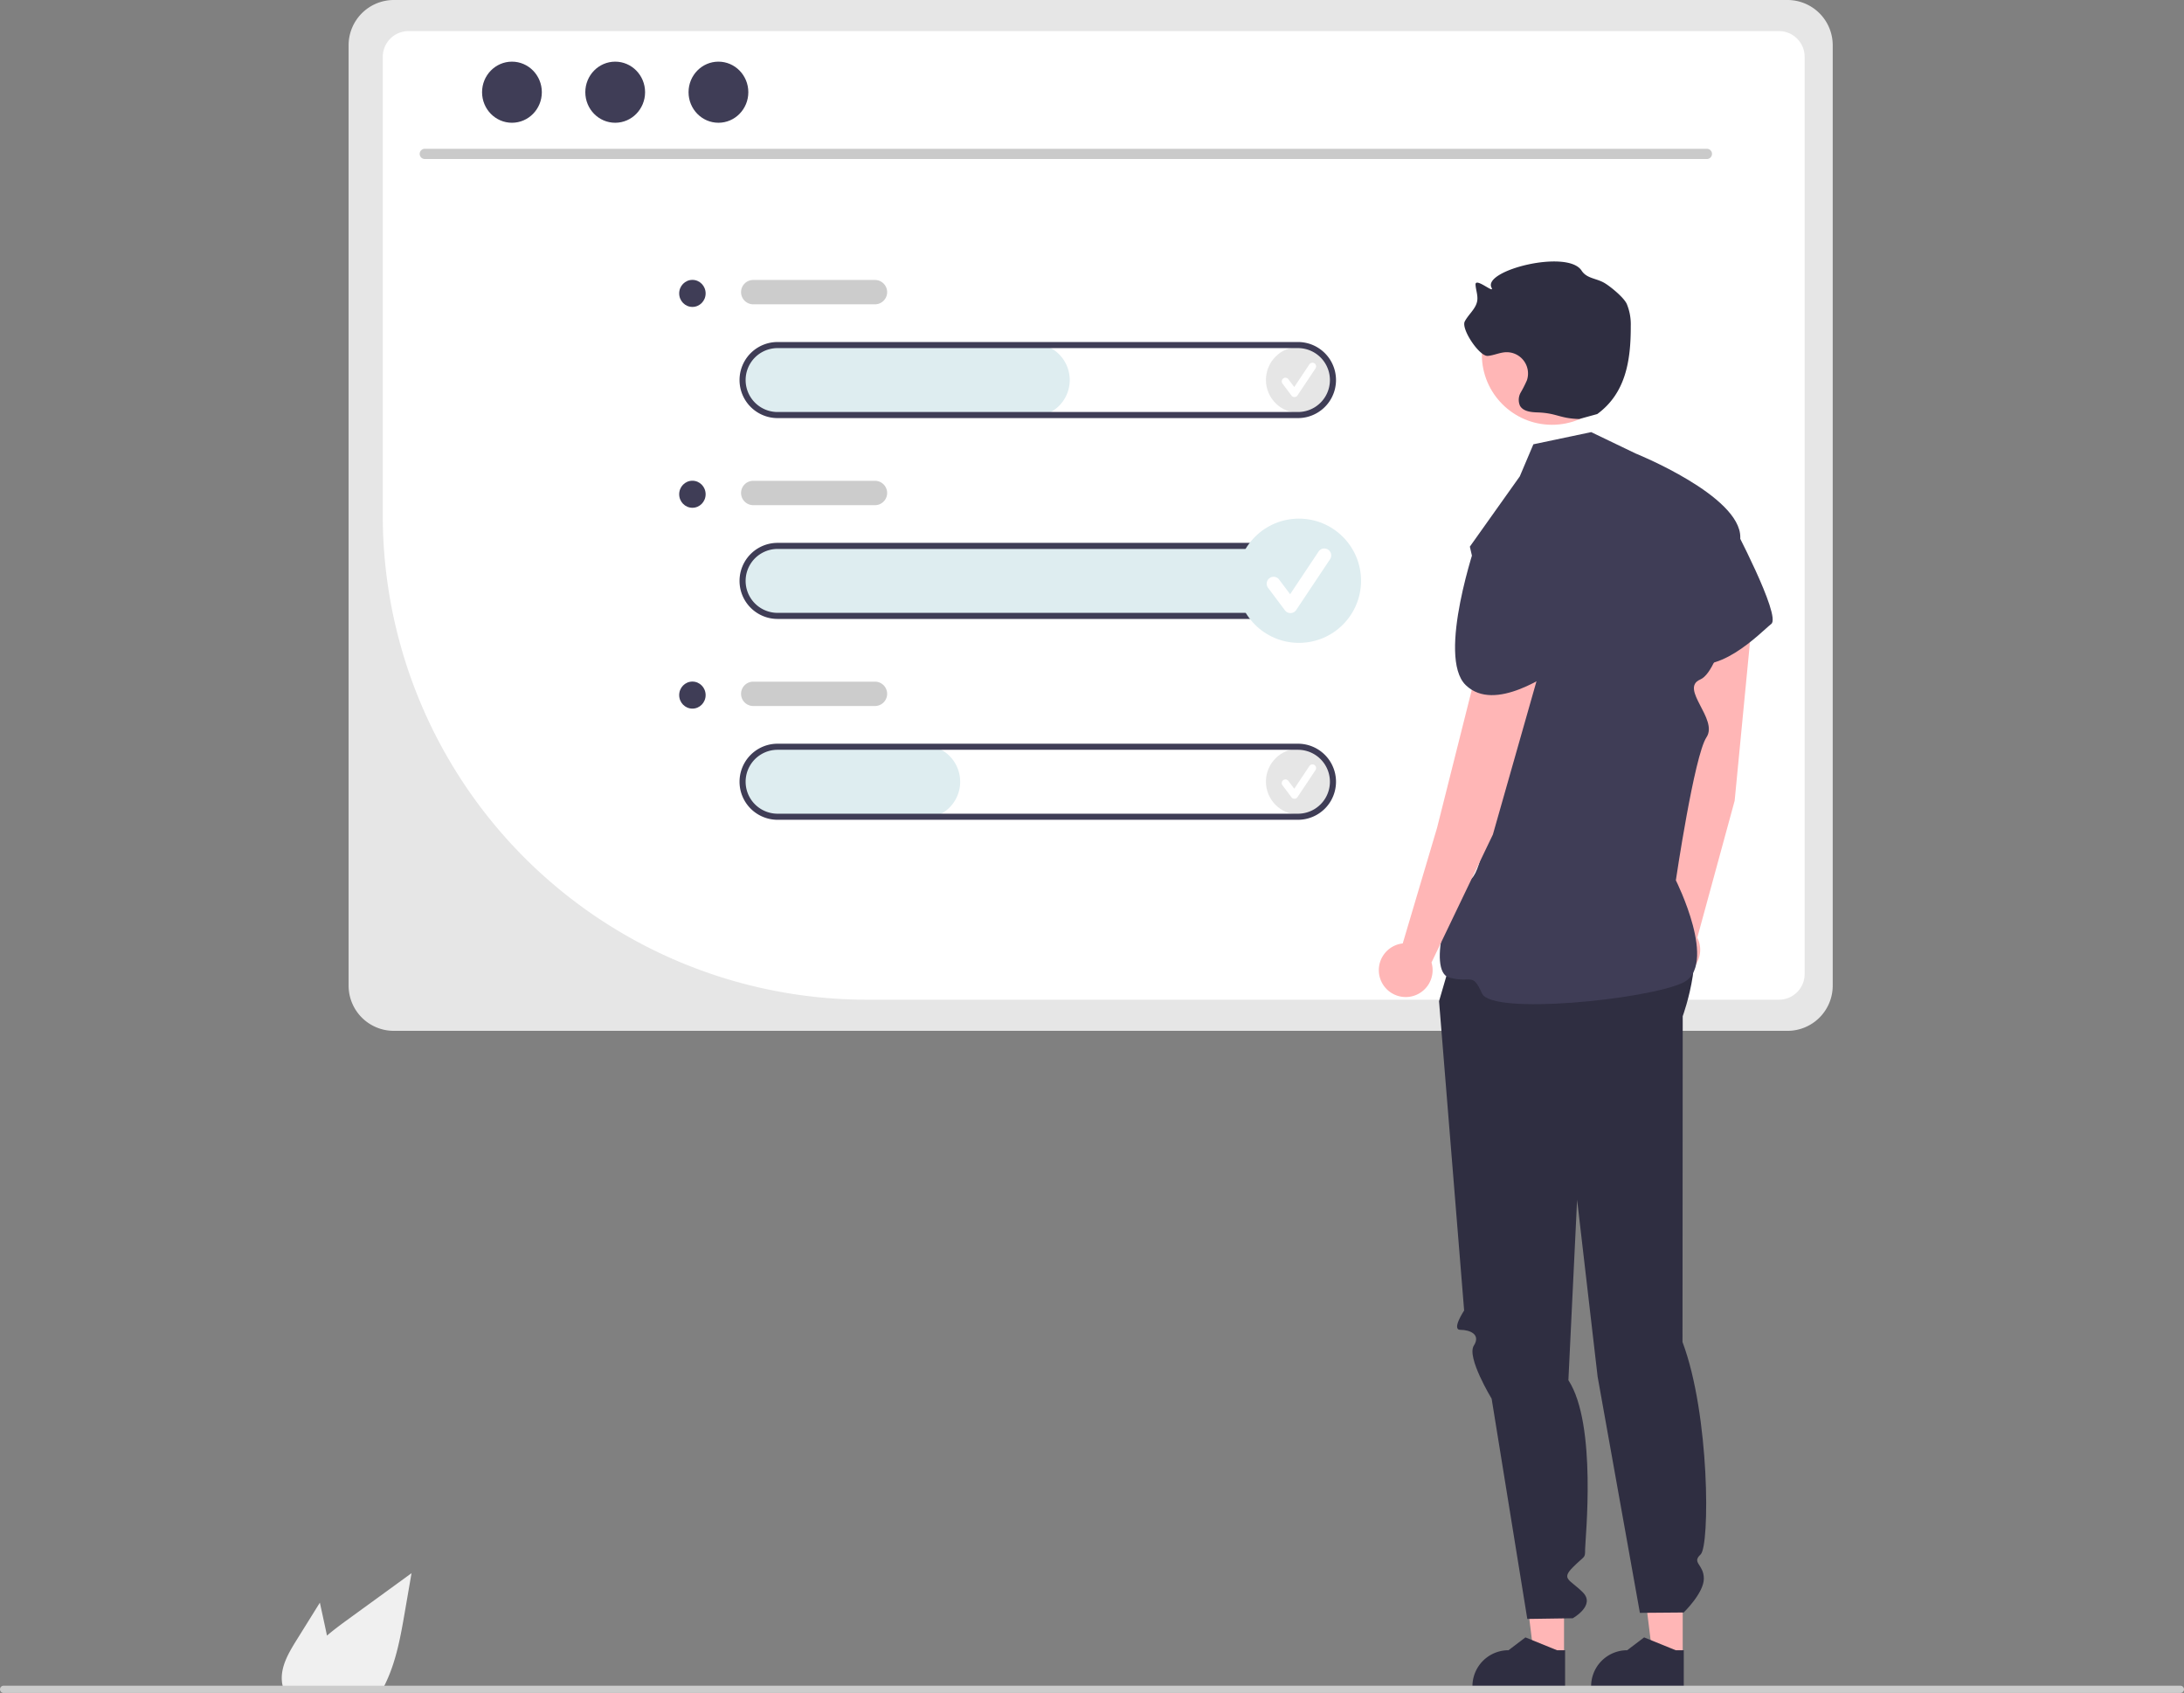 <svg xmlns="http://www.w3.org/2000/svg" data-name="Layer 1" width="717.67" height="556.322" viewBox="0 0 717.67 556.322" xmlns:xlink="http://www.w3.org/1999/xlink"><rect x="0" y="0" width="717.67" height="556.322" fill="#808080" stroke="none"/><path d="M338.564,710.879l7.71-12.39,1.54,7.08c.27,1.24.54,2.5.79,3.75,2.19-1.87,4.52-3.6,6.8-5.26q10.5-7.62,20.99-15.26l-2.19,12.7c-1.35,7.82-2.76,15.8-6.1,22.95-.37.81-.77,1.61-1.2,2.39h-32.54a10.486,10.486,0,0,1-.54-2.24.773.773,0,0,1-.01-.15C333.304,719.599,335.984,715.029,338.564,710.879Z" transform="translate(-241.165 -171.839)" fill="#f0f0f0"/><path d="M828.559,171.839H370.562a14.868,14.868,0,0,0-14.844,14.844V495.741A14.858,14.858,0,0,0,370.562,510.585H828.559a14.858,14.858,0,0,0,14.844-14.844V186.683A14.868,14.868,0,0,0,828.559,171.839Z" transform="translate(-241.165 -171.839)" fill="#e6e6e6"/><path d="M825.737,500.353H525.641A159.157,159.157,0,0,1,366.95,341.661v-151.146a8.456,8.456,0,0,1,8.438-8.455H825.737a8.456,8.456,0,0,1,8.438,8.455V491.914A8.448,8.448,0,0,1,825.737,500.353Z" transform="translate(-241.165 -171.839)" fill="#fff"/><path d="M802.098,224.086H380.709a1.676,1.676,0,0,1,0-3.351H802.098a1.676,1.676,0,0,1,0,3.351Z" transform="translate(-241.165 -171.839)" fill="#cacaca"/><ellipse cx="168.229" cy="30.3" rx="9.821" ry="10.04" fill="#3f3d56"/><ellipse cx="202.155" cy="30.3" rx="9.821" ry="10.04" fill="#3f3d56"/><ellipse cx="236.081" cy="30.3" rx="9.821" ry="10.04" fill="#3f3d56"/><path d="M667.681,374.729H497.033a12.211,12.211,0,0,1-12.324-11.181,12.007,12.007,0,0,1,11.167-12.792q.402-.027.806-.028h171a12,12,0,0,1,0,24Z" transform="translate(-241.165 -171.839)" fill="#deedf0"/><circle cx="426.832" cy="124.841" r="10.841" fill="#e6e6e6"/><path d="M666.518,302.323a1.206,1.206,0,0,1-.965-.482l-2.958-3.944a1.206,1.206,0,1,1,1.93-1.447l1.935,2.58,4.97-7.455a1.206,1.206,0,0,1,2.012,1.331l-.005.007-5.915,8.873a1.207,1.207,0,0,1-.97.537Z" transform="translate(-241.165 -171.839)" fill="#fff"/><circle cx="426.832" cy="256.841" r="10.841" fill="#e6e6e6"/><path d="M666.518,434.323a1.206,1.206,0,0,1-.965-.482l-2.958-3.944a1.206,1.206,0,1,1,1.93-1.447l1.935,2.58,4.97-7.455a1.206,1.206,0,0,1,2.012,1.331l-.005.007-5.915,8.873a1.207,1.207,0,0,1-.97.537Z" transform="translate(-241.165 -171.839)" fill="#fff"/><path d="M580.681,308.729H497.033a12.211,12.211,0,0,1-12.324-11.181,12.007,12.007,0,0,1,11.167-12.792q.402-.027.806-.028h84a12,12,0,0,1,0,24Z" transform="translate(-241.165 -171.839)" fill="#deedf0"/><path d="M667.681,309.229h-171a12.5,12.5,0,0,1,0-25h171a12.5,12.5,0,0,1,0,25Zm-171-23a10.5,10.5,0,0,0,0,21h171a10.5,10.5,0,0,0,0-21Z" transform="translate(-241.165 -171.839)" fill="#3f3d56"/><path d="M667.681,375.229h-171a12.5,12.5,0,0,1,0-25h171a12.5,12.5,0,0,1,0,25Zm-171-23a10.5,10.5,0,0,0,0,21h171a10.5,10.5,0,0,0,0-21Z" transform="translate(-241.165 -171.839)" fill="#3f3d56"/><path d="M544.681,440.729H497.033a12.211,12.211,0,0,1-12.324-11.181,12.007,12.007,0,0,1,11.167-12.792q.402-.027.806-.028h48a12,12,0,0,1,0,24Z" transform="translate(-241.165 -171.839)" fill="#deedf0"/><path d="M667.681,441.229h-171a12.5,12.5,0,0,1,0-25h171a12.5,12.5,0,0,1,0,25Zm-171-23a10.5,10.5,0,0,0,0,21h171a10.5,10.5,0,0,0,0-21Z" transform="translate(-241.165 -171.839)" fill="#3f3d56"/><path d="M528.682,271.839h-40a4,4,0,0,1,0-8h40a4,4,0,0,1,0,8Z" transform="translate(-241.165 -171.839)" fill="#ccc"/><path d="M528.682,337.839h-40a4,4,0,0,1,0-8h40a4,4,0,0,1,0,8Z" transform="translate(-241.165 -171.839)" fill="#ccc"/><path d="M528.682,403.839h-40a4,4,0,0,1,0-8h40a4,4,0,0,1,0,8Z" transform="translate(-241.165 -171.839)" fill="#ccc"/><ellipse cx="227.528" cy="96.417" rx="4.346" ry="4.443" fill="#3f3d56"/><ellipse cx="227.528" cy="162.417" rx="4.346" ry="4.443" fill="#3f3d56"/><ellipse cx="227.528" cy="228.417" rx="4.346" ry="4.443" fill="#3f3d56"/><polygon points="513.946 544.191 504.045 544.19 499.335 506 513.948 506.001 513.946 544.191" fill="#ffb6b6"/><path d="M755.459,726.359l-30.447-.001v-.385a11.851,11.851,0,0,1,11.851-11.851h.001l5.562-4.219,10.377,4.22,2.658 0Z" transform="translate(-241.165 -171.839)" fill="#2f2e41"/><polygon points="552.946 544.191 543.045 544.19 538.335 506 552.948 506.001 552.946 544.191" fill="#ffb6b6"/><path d="M794.459,726.359l-30.447-.001v-.385a11.851,11.851,0,0,1,11.851-11.851h.001l5.562-4.219,10.377,4.22,2.658 0Z" transform="translate(-241.165 -171.839)" fill="#2f2e41"/><path d="M721.039,476.839l-7,24,8.246,101.645s-4.246,6.355-1.246,6.355,6.847,1.409,4.423,5.205,5.86,17.421,5.86,17.421L743.039,703.839l14.929-.22s7.59-4.228,3.331-8.504-7.26-4.276-3.26-8.276,4-2.795,4-5.898,4.008-41.016-5.496-55.559l2.864-59.295,6.745,58.161,13.888,77.591,14.382-.118s6.643-6.403,6.63-11.142-4.104-5.133-1.058-7.936,3.046-45.866-5.954-69.803l.069-107.071s8.843-24.031-.113-33.48S721.039,476.839,721.039,476.839Z" transform="translate(-241.165 -171.839)" fill="#2f2e41"/><path d="M811.18,434.965l6.029-62.449a10.127,10.127,0,0,0-8.98-11.01h0a10.127,10.127,0,0,0-11.169,8.964q-.029.267-.044.535L792.741,436.067l-4.263,39.424a8.837,8.837,0,1,0,10.425,4.466Z" transform="translate(-241.165 -171.839)" fill="#ffb6b6"/><path d="M788.572,340.861l21.722,2.723s16.276,30.678,12.926,33.282-18.488,18.847-29.648,11.4S788.572,340.861,788.572,340.861Z" transform="translate(-241.165 -171.839)" fill="#3f3d56"/><circle cx="509.998" cy="116.532" r="23.056" fill="#ffb6b6"/><path d="M760.072,309.537c-6.616-.217-7.217-1.965-13.833-2.182-2.107-.069-4.593-.358-5.611-2.203a4.862,4.862,0,0,1,.247-4.328,39.517,39.517,0,0,0,2.038-4.009,7.003,7.003,0,0,0-6.938-9.232c-2.013.087-3.904,1.034-5.912,1.207-2.754.237-8.842-8.854-7.575-11.31,1.234-2.391,3.718-4.194,4.108-6.856.255-1.741-.463-3.471-.562-5.228-.146-2.605,6.458,3.269,5.248.957-2.966-5.671,24.988-12.701,29.59-5.598,1.72,2.655,4.785,2.474,7.518,4.068,1.791,1.045,6.312,4.65,7.34,6.897a17.494,17.494,0,0,1,1.309,7.239c.041,11.526-1.715,22.129-11.012,28.942" transform="translate(-241.165 -171.839)" fill="#2f2e41"/><path d="M745.039,317.839l19-4,14.594,7.019s34.519,13.885,34.401,27.577-6.184,43.691-13.151,46.691,6.034,13,2.034,19-10.059,46.991-10.059,46.991,14.165,28.218,2.181,33.722-62.629,10.649-65.876,3.468-3.277-3.262-10.761-5.222.008-29.432,6.761-32.196,10.754-62.764,10.754-62.764l-10.754-46.654L740.571,328.378Z" transform="translate(-241.165 -171.839)" fill="#3f3d56"/><path d="M731.732,446.078l17.166-60.346a10.127,10.127,0,0,0-6.853-12.446h0a10.127,10.127,0,0,0-12.6,6.808q-.077.257-.14.519l-15.909,63.231L702.109,481.859a8.837,8.837,0,1,0,9.452,6.269Z" transform="translate(-241.165 -171.839)" fill="#ffb6b6"/><path d="M726.423,349.442l20.878,6.587s13.58,19.94,8.496,22.785-6.991,2.243-4.38,7.261,6.375,3.06,2.611,5.018-21.577,15.213-31.216,5.88S726.423,349.442,726.423,349.442Z" transform="translate(-241.165 -171.839)" fill="#3f3d56"/><path d="M241.165,726.971a1.186,1.186,0,0,0,1.183,1.19H957.645a1.19,1.19,0,1,0,0-2.38H242.355a1.186,1.186,0,0,0-1.19,1.183Z" transform="translate(-241.165 -171.839)" fill="#ccc"/><circle cx="426.832" cy="190.841" r="20.412" fill="#deedf0"/><path d="M665.213,373.304a2.27,2.27,0,0,1-1.816-.908l-5.569-7.425a2.271,2.271,0,0,1,3.633-2.724l3.643,4.857,9.357-14.036a2.271,2.271,0,0,1,3.788,2.505l-.009.014-11.137,16.706a2.272,2.272,0,0,1-1.826,1.01Z" transform="translate(-241.165 -171.839)" fill="#fff"/></svg>
